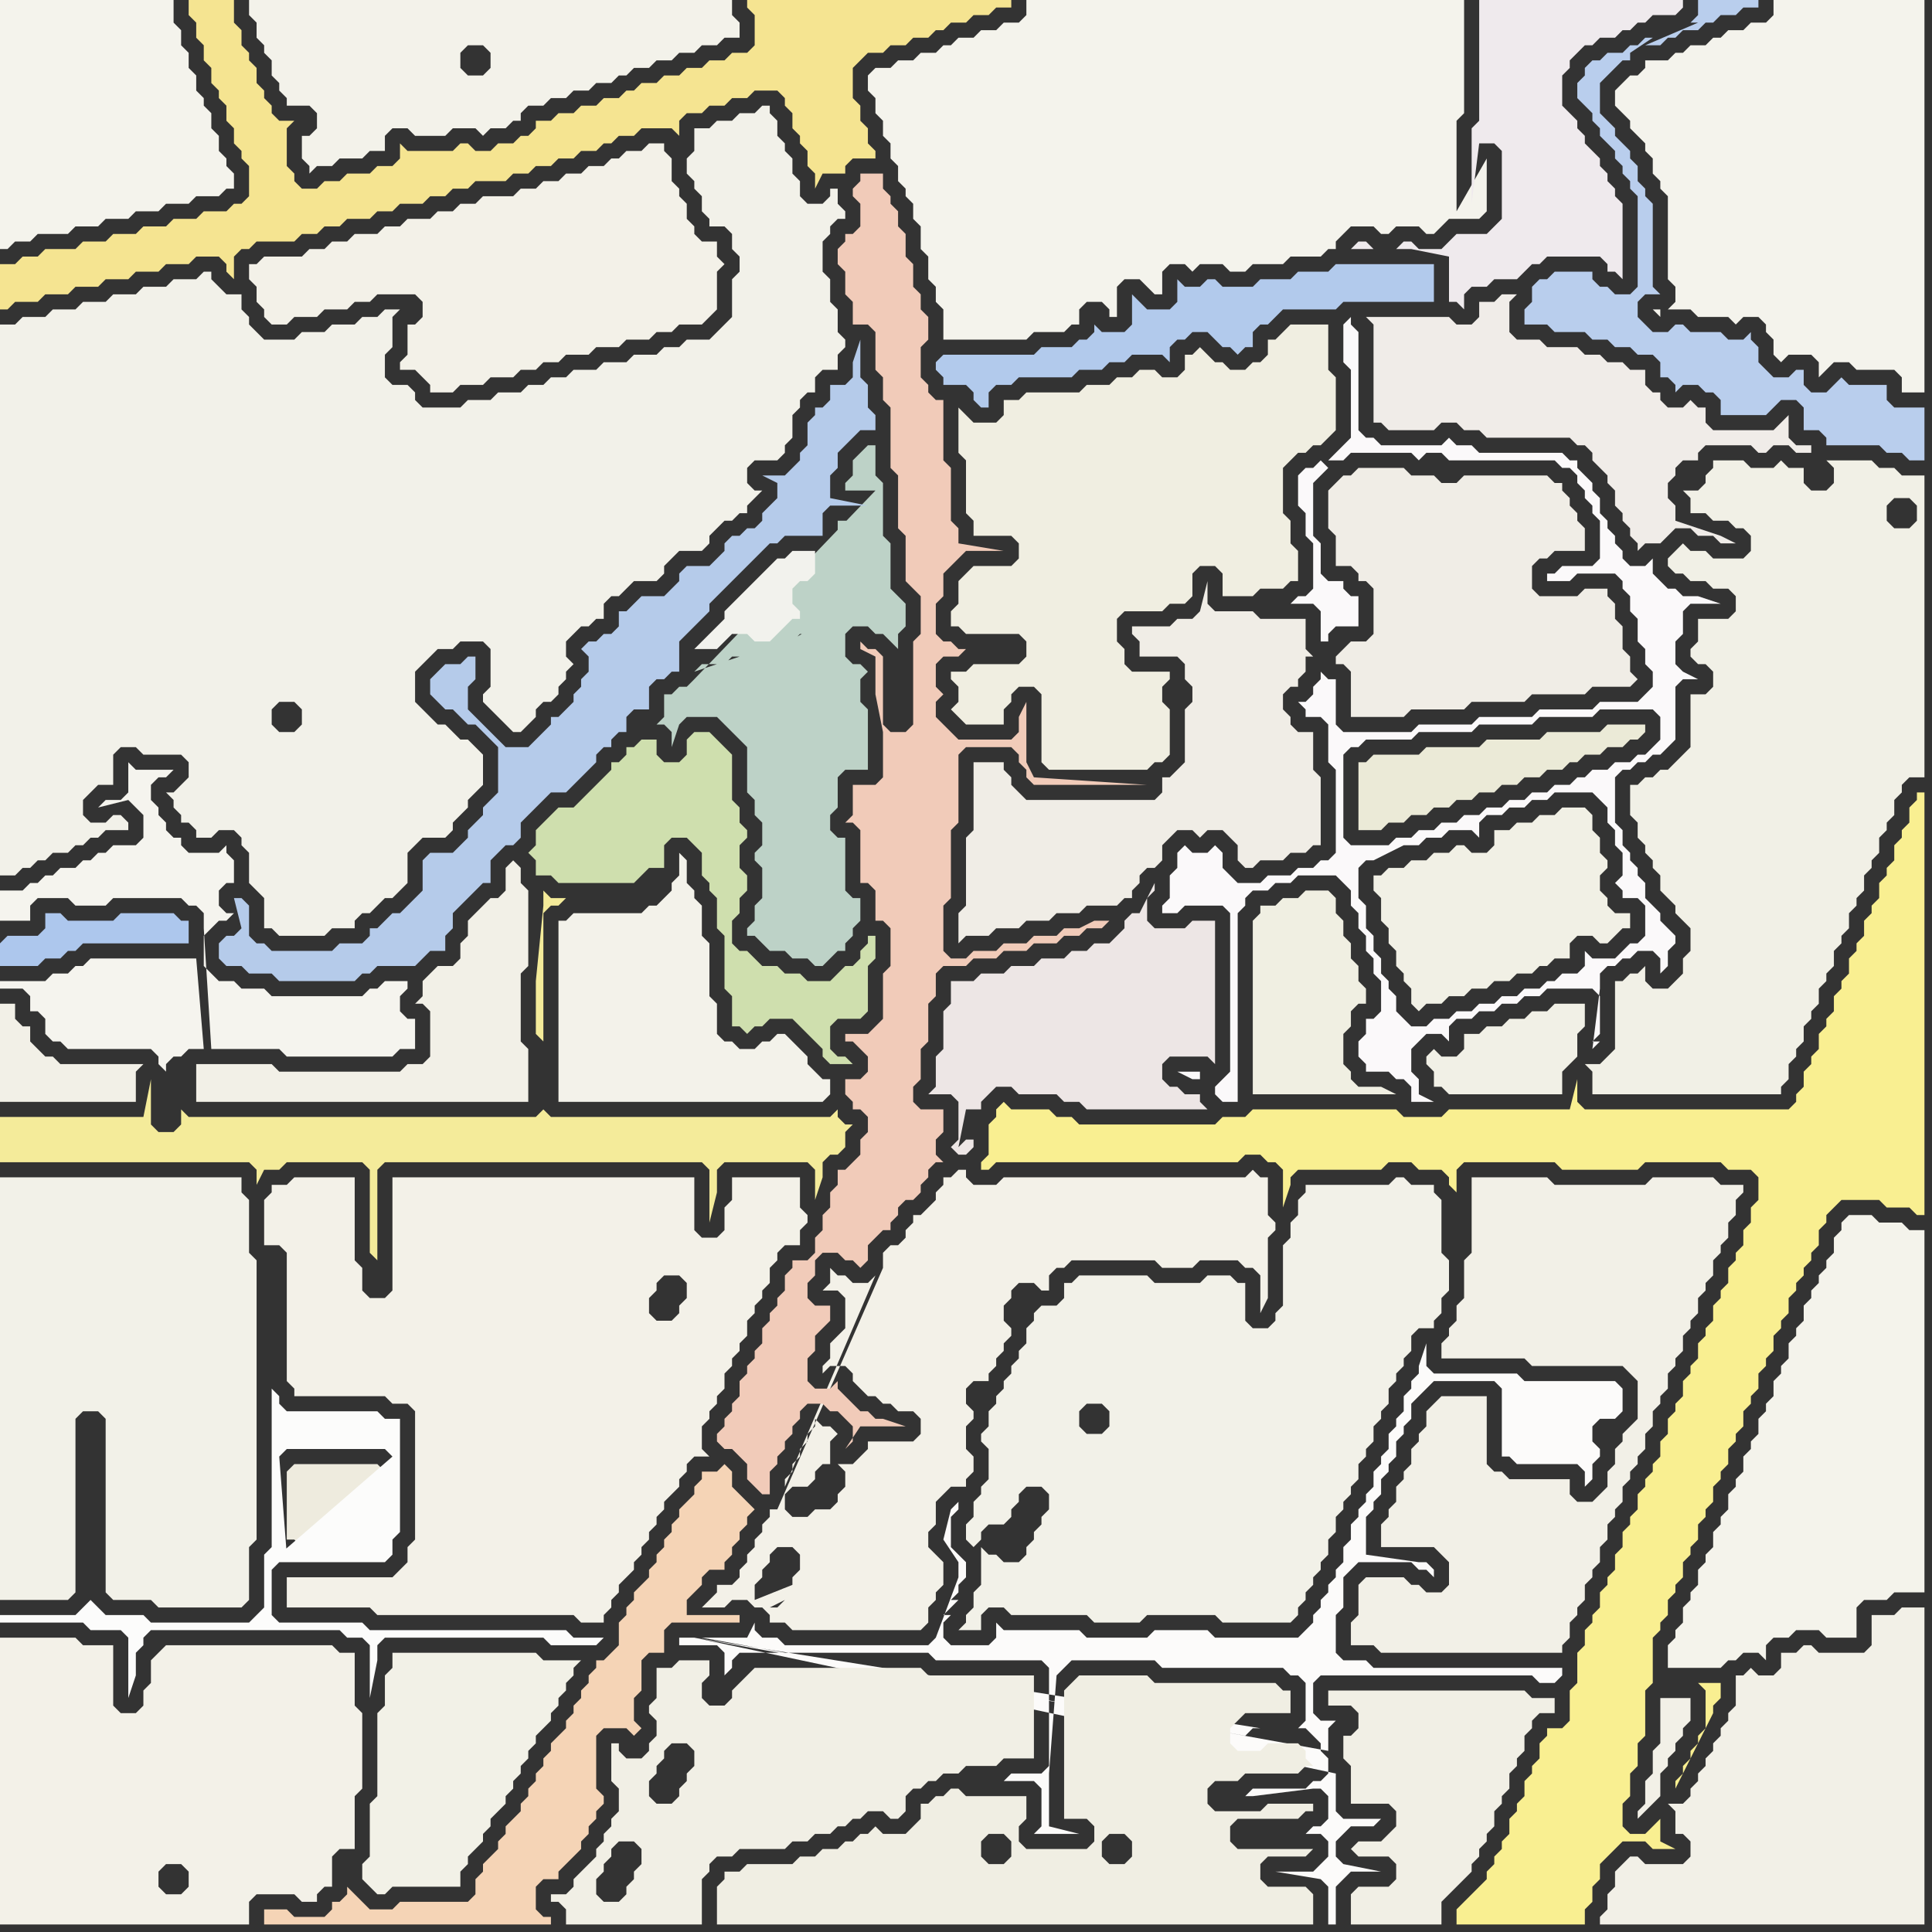 <svg width="256" height="256" xmlns="http://www.w3.org/2000/svg"><rect width="100%" height="100%" fill="#333333" stroke="none"/><script> 
var tempColor;
function hoverPath(evt){
obj = evt.target;
tempColor = obj.getAttribute("fill");
obj.setAttribute("fill","red");
//alert(tempColor);
//obj.setAttribute("stroke","red");}
function recoverPath(evt){
obj = evt.target;
obj.setAttribute("fill", tempColor);
//obj.setAttribute("stroke", tempColor);
}</script><path onmouseover="hoverPath(evt)" onmouseout="recoverPath(evt)" fill="rgb(178,202,236)" d="M  124,48l 0,1 1,1 0,1 3,0 1,1 0,1 1,1 1,0 0,-2 1,-1 2,0 1,-1 7,0 1,-1 3,0 1,-1 2,0 1,-1 4,0 1,1 0,-2 1,-1 1,0 1,-1 2,0 1,1 1,1 1,0 1,1 1,-1 1,0 0,-2 1,-1 1,0 1,-1 1,-1 7,0 1,-1 12,0 0,-5 -13,0 -1,1 -4,0 -1,1 -4,0 -1,1 -4,0 -1,-1 -1,0 -1,1 -2,0 -1,-1 0,3 -1,1 -3,0 -1,-1 -1,-1 0,4 -1,1 -3,0 -1,-1 0,1 -1,1 -1,0 -1,1 -4,0 -1,1 -12,0 -1,1Z"/>
<path onmouseover="hoverPath(evt)" onmouseout="recoverPath(evt)" fill="rgb(242,241,232)" d="M  144,190l 0,0 -1,-1 0,-2 1,-1 2,0 1,1 0,2 -1,1 -2,0 -5,8 0,2 -1,1 0,1 -1,1 0,1 -1,1 0,1 -1,1 -2,0 -1,-1 -1,0 -1,-1 0,5 -1,1 0,2 -1,1 0,1 -1,1 3,0 0,-2 1,-1 2,0 1,1 10,0 1,1 6,0 1,-1 9,0 1,1 9,0 1,-1 0,-1 1,-1 0,-1 1,-1 0,-1 1,-1 0,-1 1,-1 0,-2 1,-1 0,-2 1,-1 0,-1 1,-1 0,-1 1,-1 0,-2 1,-1 0,-1 1,-1 0,-2 1,-1 0,-1 1,-1 0,-2 1,-1 0,-1 1,-1 0,-1 1,-1 0,-2 1,-1 2,0 0,-1 1,-1 0,-2 1,-1 0,-4 -1,-1 0,-7 -1,-1 0,-1 -3,0 -1,-1 -1,0 -1,1 -11,0 0,1 -1,1 0,2 -1,1 0,2 -1,1 0,8 -1,1 0,1 -1,1 -2,0 -1,-1 0,-5 -1,0 -1,-1 -3,0 -1,1 -6,0 -1,-1 -9,0 -1,1 -1,0 0,2 -1,1 -2,0 -1,1 0,1 -1,1 0,2 -1,1 0,1 -1,1 0,1 -1,1 0,1 -1,1 0,1 -1,1 0,2 -1,1 0,1 1,1 0,4 -1,1 0,1 -1,1 0,2 -1,1 0,2 1,1 1,-1 0,-1 1,-1 2,0 1,-1 0,-1 1,-1 0,-1 1,-1 2,0 1,1 5,-8Z"/>
<path onmouseover="hoverPath(evt)" onmouseout="recoverPath(evt)" fill="rgb(251,249,250)" d="M  161,144l 0,1 1,1 2,0 0,-25 1,-1 0,-1 1,-1 2,0 1,-1 2,0 1,-1 5,0 1,1 1,1 0,2 1,1 0,2 1,1 0,2 1,1 0,2 1,1 0,4 -1,1 -1,0 0,2 -1,1 0,2 1,1 0,1 3,0 1,1 1,0 1,1 0,2 3,0 -2,-1 0,-2 -1,-1 0,-3 1,-1 1,-1 2,0 1,1 0,-2 1,-1 2,0 1,-1 2,0 1,-1 2,0 1,-1 2,0 1,-1 6,0 1,1 0,5 -1,1 1,0 -1,1 1,-8 0,-2 1,-1 1,0 1,-1 1,0 1,-1 2,0 1,1 0,2 1,-1 0,-2 1,-1 0,-1 -1,-1 -1,-1 0,-1 -1,-1 -1,-1 0,-2 -1,-1 0,-1 -1,-1 0,-1 -1,-1 0,-2 -1,-1 0,-6 1,-1 1,0 1,-1 1,0 1,-1 1,0 1,-1 1,-1 0,-7 1,-1 2,0 -2,-1 0,0 -1,-1 0,-3 1,-1 0,-3 1,-1 4,0 -3,-1 -2,0 -1,-1 -1,0 -1,-1 -1,-1 0,-2 -1,1 -2,0 -1,-1 0,-1 -1,-1 0,-1 -1,-1 0,-1 -1,-1 0,-2 -1,-1 0,-1 -1,-1 -1,-1 0,-1 -1,0 -1,-1 -11,0 -1,-1 -2,0 -1,-1 -1,1 -8,0 -1,-1 -1,0 -1,-1 0,-13 -1,-1 0,-1 -1,1 0,5 1,1 0,9 -2,2 -1,1 2,0 1,-1 8,0 1,1 1,-1 2,0 1,1 14,0 1,1 1,0 1,1 0,1 1,1 0,1 1,1 0,1 1,1 0,5 -1,1 -4,0 -1,1 -1,0 0,1 3,0 1,-1 5,0 1,1 0,1 1,1 0,2 1,1 0,3 1,1 0,2 1,1 0,2 -1,1 -1,1 -5,0 -1,1 -7,0 -1,1 -7,0 -1,1 -7,0 -1,1 -9,0 -1,-1 0,-6 -1,0 -1,-1 0,1 -1,1 0,1 -1,1 -1,0 1,1 0,1 2,0 1,1 0,5 1,1 0,11 -1,1 -1,0 -1,1 -2,0 -1,1 -3,0 -1,1 -3,0 -2,-2 0,-2 -1,-1 -1,1 -2,0 -1,-1 -1,1 0,2 -1,1 0,3 -1,1 0,1 2,0 1,-1 5,0 1,1 0,21 -2,2 17,-33 0,-11 1,-1 1,0 1,-1 6,0 1,-1 7,0 1,-1 7,0 1,-1 7,0 1,-1 7,0 1,1 0,3 -1,1 -1,1 -1,0 -1,1 -2,0 -1,1 -2,0 -1,1 -1,0 -1,1 -2,0 -1,1 -2,0 -1,1 -2,0 -1,1 -2,0 -1,1 -2,0 -1,1 -2,0 -1,1 -2,0 -1,1 -2,0 -1,1 -5,0 -1,-1 -17,33 25,-32 2,0 1,-1 2,0 1,-1 3,0 1,1 0,-2 1,-1 2,0 1,-1 2,0 1,-1 2,0 1,-1 5,0 2,2 0,2 1,1 0,2 1,1 0,3 -1,1 1,1 0,1 2,0 1,1 0,4 -1,1 -1,0 -1,1 -1,1 -3,0 -1,-1 0,2 -1,1 -2,0 -1,1 -1,0 -1,1 -2,0 -1,1 -2,0 -1,1 -2,0 -1,1 -2,0 -1,1 -2,0 -1,1 -2,0 -1,-1 -1,-1 0,-2 -1,-1 0,-1 -1,-1 0,-2 -1,-1 0,-2 -1,-1 0,-3 -1,-1 0,-4 1,-1 1,0 4,-2 -25,32 15,-82 -1,-1 -1,1 -1,0 -1,1 0,4 1,1 0,3 1,1 0,6 -1,1 -1,0 -1,1 3,0 1,1 0,4 1,0 0,-1 1,-1 3,0 0,-4 -1,0 -1,-1 0,-1 -2,0 -1,-1 0,-4 -1,-1 0,-7 2,-2 -15,82 -2,-1 0,-1 -3,0 2,1 1,0 2,1Z"/>
<path onmouseover="hoverPath(evt)" onmouseout="recoverPath(evt)" fill="rgb(242,241,232)" d="M  0,169l 0,43 9,0 1,-1 0,-23 1,-1 2,0 1,1 0,23 1,1 5,0 1,1 11,0 1,-1 0,-7 1,-1 0,-37 -1,-1 0,-7 -1,-1 0,-2 -32,0Z"/>
<path onmouseover="hoverPath(evt)" onmouseout="recoverPath(evt)" fill="rgb(252,251,250)" d="M  92,217l -2,0 0,1 5,0 1,1 0,3 1,-1 0,-1 1,-1 25,0 1,1 14,0 1,1 0,13 -1,1 -4,0 -1,1 4,0 1,1 0,5 -1,1 6,0 -4,-1 0,-7 1,-13 1,-1 1,-1 11,0 1,1 16,0 1,1 1,0 1,1 0,5 -1,1 1,0 1,1 1,1 0,1 1,1 0,2 -1,1 -1,0 -1,1 -7,0 -1,1 1,0 8,-1 1,0 1,1 0,3 -1,1 -1,0 -1,1 2,0 1,1 0,2 -1,1 -1,1 -5,0 6,1 0,0 1,1 0,5 1,0 0,-5 1,-1 1,-1 4,0 -5,-1 0,0 -1,-1 0,-2 1,-1 1,-1 3,0 1,-1 -5,0 -1,-1 0,-5 -85,-18 84,15 0,-3 1,-1 -2,0 -1,-1 0,-4 1,-1 28,0 1,1 2,0 1,-1 0,-1 -25,0 -1,-1 -3,0 -1,-1 0,-5 1,-1 0,-4 2,-2 7,0 1,1 1,0 1,1 0,-1 -1,-1 -1,0 -7,-1 0,-5 1,-1 0,-1 1,-1 0,-2 1,-1 0,-1 1,-1 0,-2 1,-1 0,-1 1,-1 0,-2 1,-1 1,-1 1,-1 8,0 1,1 0,9 1,0 1,1 8,0 1,1 0,2 1,-1 0,-2 1,-1 0,-1 -1,-1 0,-2 1,-1 2,0 1,-1 0,-3 -1,-1 -12,0 -1,-1 -11,0 -1,-1 0,-3 -1,3 0,1 -1,1 0,1 -1,1 0,2 -1,1 0,1 -1,1 0,2 -1,1 0,1 -1,1 0,2 -1,1 0,1 -1,1 0,1 -1,1 0,2 -1,1 0,2 -1,1 0,1 -1,1 0,1 -1,1 0,1 -1,1 0,1 -1,1 -1,1 -11,0 -1,-1 -7,0 -1,1 -8,0 -1,-1 -10,0 -1,-1 0,2 -1,1 -5,0 -1,-1 0,-2 1,-1 -1,0 1,-1 1,-1 -1,0 1,-1 0,-1 1,-1 0,-2 -1,-1 0,0 -1,-1 0,-4 1,-1 0,-1 -1,1 0,0 -1,4 2,3 0,2 -3,8 -1,1 -19,0 -1,-1 -2,0 -1,-1 0,-1 -1,2 -6,0 83,15 -84,-15 75,12 -1,0 -1,1Z"/>
<path onmouseover="hoverPath(evt)" onmouseout="recoverPath(evt)" fill="rgb(243,241,232)" d="M  116,169l -1,1 -2,0 -1,-1 -1,0 -1,-1 0,2 -1,1 2,0 1,1 0,4 -1,1 -1,1 0,2 -1,1 0,1 1,-1 2,0 1,1 0,1 1,1 1,1 1,0 1,1 1,0 1,1 2,0 1,1 0,2 -1,1 -6,0 0,1 -1,1 -1,1 -2,0 1,1 0,2 -1,1 0,1 -1,1 -2,0 -1,1 -2,0 -1,-1 0,-2 1,-1 2,0 1,-1 0,-1 1,-1 1,0 0,-3 1,-1 -1,-1 -1,0 -1,-1 0,1 -1,1 0,1 -1,1 0,1 -1,1 0,1 -1,1 0,1 12,-28 -13,31 -1,0 0,1 -1,1 0,1 -1,1 0,1 -1,1 0,1 -1,1 0,1 -1,1 -2,0 0,1 -2,2 3,0 1,-1 2,0 1,1 1,0 1,1 0,1 2,0 1,1 17,0 1,-1 0,-2 1,-1 0,-1 1,-1 0,-3 -1,-1 0,0 -1,-1 0,-2 1,-1 0,-3 1,-1 1,-1 2,0 0,-1 1,-1 0,-2 -1,-1 0,-3 1,-1 0,-1 -1,-1 0,-2 1,-1 2,0 0,-1 1,-1 0,-1 1,-1 0,-1 1,-1 0,-1 -1,-1 0,-2 1,-1 0,-1 1,-1 2,0 1,1 1,0 0,-2 1,-1 1,0 1,-1 11,0 1,1 4,0 1,-1 5,0 1,1 1,0 1,1 0,5 1,-2 0,-8 1,-1 0,-1 -1,-1 0,-5 -1,0 -1,-1 -1,1 -32,0 -1,1 -3,0 -1,-1 0,-1 -1,0 -1,1 -1,0 0,1 -1,1 0,1 -1,1 -1,1 -1,0 0,1 -1,1 0,1 -1,1 -1,0 -1,1 0,2 -14,32 13,-31 -13,44 -1,0 2,-1 -1,1 13,-44 -16,43 0,-2 1,-1 0,-1 1,-1 0,-1 1,-1 2,0 1,1 0,2 -1,1 0,1 -5,2 16,-43Z"/>
<path onmouseover="hoverPath(evt)" onmouseout="recoverPath(evt)" fill="rgb(240,238,227)" d="M  142,223l -1,1 0,17 3,0 1,1 0,2 -1,1 -8,0 -1,-1 0,-2 1,-1 0,-3 -8,0 -1,-1 -1,0 -1,1 -1,0 -1,1 -1,0 0,2 -1,1 -1,1 -3,0 -1,-1 -1,1 -1,0 -1,1 -1,0 -1,1 -2,0 -1,1 -2,0 -1,1 -6,0 -1,1 -2,0 0,1 -1,1 0,5 79,0 0,-4 -1,-1 -5,0 -1,-1 0,-2 1,-1 5,0 1,-1 -10,0 -1,-1 0,-2 1,-1 8,0 1,-1 1,0 0,-1 -6,0 -1,1 -6,0 -1,-1 0,-2 1,-1 3,0 1,-1 7,0 1,-1 1,0 -1,-1 0,-1 -1,-1 -4,0 -1,1 -3,0 -1,-1 0,-2 1,-1 1,-1 6,0 0,-3 -1,0 -1,-1 -16,0 -1,-1 -9,0 -1,1 -8,21 0,2 -1,1 -2,0 -1,-1 0,-2 1,-1 2,0 1,1 8,-21 4,22 0,-1 1,-1 2,0 1,1 0,2 -1,1 -2,0 -1,-1 0,-1 -4,-22Z"/>
<path onmouseover="hoverPath(evt)" onmouseout="recoverPath(evt)" fill="rgb(242,240,231)" d="M  204,219l 3,0 0,-1 1,-1 0,-2 1,-1 0,-1 1,-1 0,-2 1,-1 0,-1 1,-1 0,-2 1,-1 0,-2 1,-1 0,-1 1,-1 0,-2 1,-1 0,-1 1,-1 0,-1 1,-1 0,-2 1,-1 0,-2 1,-1 0,-1 1,-1 0,-2 1,-1 0,-1 1,-1 0,-2 1,-1 0,-1 1,-1 0,-2 1,-1 0,-1 1,-1 0,-2 1,-1 0,-1 1,-1 0,-2 1,-1 0,-2 1,-1 0,-1 -3,0 -1,-1 -8,0 -1,1 -12,0 -1,-1 -10,0 0,10 -1,1 0,5 -1,1 0,2 -1,1 0,1 -1,1 0,2 11,0 1,1 12,0 1,1 1,1 0,5 -1,1 -1,1 0,1 -1,1 0,2 -1,1 0,2 -1,1 -1,1 -2,0 -1,-1 0,-2 -8,0 -1,-1 -1,0 -1,-1 0,-9 -6,0 -1,1 0,0 -1,1 0,2 -1,1 0,1 -1,1 0,2 -1,1 0,1 -1,1 0,2 -1,1 0,1 -1,1 0,3 7,0 1,1 1,1 0,3 -1,1 -2,0 -1,-1 -1,0 -1,-1 -5,0 -1,1 0,4 -1,1 0,3 3,0 1,1Z"/>
<path onmouseover="hoverPath(evt)" onmouseout="recoverPath(evt)" fill="rgb(241,240,230)" d="M  217,104l -1,0 0,4 1,1 0,2 1,1 0,1 1,1 0,1 1,1 0,2 1,1 1,1 0,1 1,1 1,1 0,3 -1,1 0,2 -1,1 -1,1 -2,0 -1,-1 0,-2 -1,1 -1,0 -1,1 -1,0 0,9 -1,1 -1,1 -2,0 1,1 0,3 25,0 0,-1 1,-1 0,-2 1,-1 0,-1 1,-1 0,-2 1,-1 0,-1 1,-1 0,-2 1,-1 0,-1 1,-1 0,-2 1,-1 0,-1 1,-1 0,-2 1,-1 0,-1 1,-1 0,-2 1,-1 0,-1 1,-1 0,-2 1,-1 0,-1 1,-1 0,-2 1,-1 0,-1 1,-1 2,0 0,-40 -3,0 -1,-1 -2,0 -1,-1 -6,0 1,1 0,2 -1,1 -2,0 -1,-1 0,-2 -2,0 -1,-1 -1,1 -3,0 -1,-1 -4,0 0,1 -1,1 0,1 -1,1 -2,0 1,1 0,2 2,0 1,1 2,0 1,1 1,0 1,1 0,2 -1,1 -4,0 -1,-1 -2,0 -1,-1 -1,1 -1,1 0,1 1,1 1,0 1,1 2,0 1,1 2,0 1,1 0,2 -1,1 -4,0 0,3 -1,1 0,1 1,1 1,0 1,1 0,2 -1,1 -2,0 0,7 -1,1 -1,1 -1,1 -1,0 -1,1 -1,0 -1,1 37,-37 0,2 -1,1 -2,0 -1,-1 0,-2 1,-1 2,0 1,1 -37,37 -8,36 0,-3 1,-1 0,-3 -4,0 -1,1 -2,0 -1,1 -2,0 -1,1 -2,0 -1,1 -2,0 0,2 -1,1 -2,0 -1,-1 -1,1 0,1 1,1 0,2 1,0 1,1 15,0 0,-3 1,-1 1,-1 8,-36Z"/>
<path onmouseover="hoverPath(evt)" onmouseout="recoverPath(evt)" fill="rgb(244,243,235)" d="M  246,161l -1,0 -1,1 0,1 -1,1 0,2 -1,1 0,1 -1,1 0,1 -1,1 0,1 -1,1 0,2 -1,1 0,1 -1,1 0,2 -1,1 0,1 -1,1 0,2 -1,1 0,1 -1,1 0,2 -1,1 0,1 -1,1 0,2 -1,1 0,1 -1,1 0,2 -1,1 0,1 -1,1 0,2 -1,1 0,1 -1,1 0,2 -1,1 0,1 -1,1 0,2 -1,1 0,1 -1,1 0,3 7,0 1,-1 1,0 1,-1 2,0 1,1 0,-2 1,-1 2,0 1,-1 3,0 1,1 4,0 0,-4 1,-1 3,0 1,-1 4,0 0,-48 -2,0 -1,-1 -3,0 -1,-1Z"/>
<path onmouseover="hoverPath(evt)" onmouseout="recoverPath(evt)" fill="rgb(245,212,182)" d="M  86,209l -2,2 0,1 -1,1 0,1 -1,1 0,3 -1,1 -1,1 -1,0 0,1 -1,1 0,1 -1,1 0,1 -1,1 0,1 -1,1 0,1 -1,1 -1,1 0,1 -1,1 0,1 -1,1 0,1 -1,1 0,1 -1,1 0,1 -1,1 -1,1 0,1 -1,1 0,1 -1,1 -1,1 0,1 -1,1 0,2 -1,1 -9,0 -1,1 -3,0 -1,-1 -1,-1 -1,-1 0,1 -1,1 -1,0 0,1 -1,1 -4,0 -1,-1 -3,0 0,2 38,0 0,-1 -1,0 -1,-1 0,-3 1,-1 2,0 0,-1 1,-1 1,-1 1,-1 0,-1 1,-1 0,-1 1,-1 0,-1 1,-1 0,-1 -1,-1 0,-7 1,-1 3,0 1,1 0,0 1,-1 -1,-1 0,-3 1,-1 0,-4 1,-1 2,0 0,-3 1,-1 9,0 0,-1 -7,0 0,-2 1,-1 1,-1 0,-1 1,-1 2,0 0,-1 1,-1 0,-1 1,-1 0,-1 1,-1 0,-1 1,-1 -1,-1 0,0 -1,-1 -1,-1 0,-2 -1,-1 -1,1 -2,0 0,1 -1,1 0,1 -1,1 -1,1 0,1 -1,1 0,1 -1,1 0,1 -1,1 0,1 -1,1Z"/>
<path onmouseover="hoverPath(evt)" onmouseout="recoverPath(evt)" fill="rgb(244,243,236)" d="M  115,10l 0,2 1,1 0,2 1,1 0,2 1,1 0,2 1,1 0,2 1,1 0,1 1,1 0,2 1,1 0,3 1,1 0,3 1,1 0,2 1,1 0,4 11,0 1,-1 4,0 1,-1 1,0 0,-2 1,-1 2,0 1,1 0,1 1,0 0,-4 1,-1 2,0 2,2 1,0 0,-3 1,-1 2,0 1,1 1,-1 3,0 1,1 2,0 1,-1 4,0 1,-1 4,0 1,-1 1,0 0,-1 1,-1 1,-1 3,0 1,1 1,0 1,-1 3,0 1,1 1,0 1,-1 1,-1 4,0 1,-1 0,-7 -4,7 0,-12 1,-1 0,-15 -58,0 0,2 -1,1 -2,0 -1,1 -2,0 -1,1 -2,0 -1,1 -1,0 -1,1 -2,0 -1,1 -2,0 -1,1 -2,0 -1,1Z"/>
<path onmouseover="hoverPath(evt)" onmouseout="recoverPath(evt)" fill="rgb(241,203,185)" d="M  126,112l 0,-2 1,-1 0,-9 1,-1 6,0 1,1 0,1 1,1 0,1 1,1 15,0 -15,-1 -1,-2 0,-8 -1,2 0,2 -1,1 -7,0 -1,-1 -1,-1 -1,-1 0,-2 1,-1 -1,-1 0,-3 1,-1 2,0 1,-1 -1,0 -1,-1 -1,0 -1,-1 0,-4 1,-1 0,-3 3,-3 5,0 -6,-1 0,-2 -1,-1 0,-7 -1,-1 0,-8 -1,0 -1,-1 0,-1 -1,-1 0,-4 1,-1 0,-3 -1,-1 0,-2 -1,-1 0,-3 -1,-1 0,-3 -1,-1 0,-2 -1,-1 0,-1 -1,-1 0,-2 -3,0 0,1 -1,1 0,1 1,1 0,3 -1,1 -1,0 0,1 -1,1 0,2 1,1 0,3 1,1 0,3 2,0 1,1 0,5 1,1 0,3 1,1 0,8 1,1 0,7 1,1 0,6 1,1 1,1 0,5 -1,1 0,11 -1,1 -2,0 -1,-1 0,-9 -1,-1 -1,0 -1,-1 0,1 2,1 0,5 1,5 0,6 -1,1 -3,0 0,4 -1,1 1,0 1,1 0,7 1,0 1,1 0,4 1,0 1,1 0,5 -1,1 0,6 -1,1 -1,1 -3,0 0,1 1,0 1,1 1,1 0,2 -1,1 -2,0 0,2 1,1 0,1 1,0 1,1 0,2 -1,1 0,2 -1,1 -1,1 -1,0 0,2 -1,1 0,2 -1,1 0,2 -1,1 0,2 -1,1 -2,0 0,1 -1,1 0,2 -1,1 0,1 -1,1 0,1 -1,1 0,2 -1,1 0,1 -1,1 0,1 -1,1 0,2 -1,1 0,1 -1,1 0,1 -1,1 0,1 1,1 1,0 1,1 1,1 0,2 1,1 1,1 1,0 0,-3 1,-1 0,-1 1,-1 0,-1 1,-1 0,-1 1,-1 0,-1 1,-1 2,0 1,1 1,0 1,1 1,1 0,2 -1,1 2,-3 6,0 -3,-1 -1,0 -1,-1 -1,0 -1,-1 -1,-1 -1,-1 0,-1 -1,1 -2,0 -1,-1 0,-3 1,-1 0,-2 1,-1 1,-1 0,-2 -2,0 -1,-1 0,-2 1,-1 0,-2 1,-1 2,0 1,1 1,0 1,1 1,-1 0,-2 1,-1 1,-1 1,0 0,-1 1,-1 0,-1 1,-1 1,0 1,-1 0,-1 1,-1 0,-1 1,-1 1,0 -1,-1 0,-2 1,-1 0,-3 -3,0 -1,-1 0,-2 1,-1 0,-4 1,-1 0,-5 1,-1 0,-3 1,-1 3,0 1,-1 3,0 1,-1 3,0 1,-1 3,0 1,-1 2,0 1,-1 2,0 1,-1 -2,0 -2,1 -2,0 -1,1 -3,0 -1,1 -3,0 -1,1 -3,0 -1,1 -2,0 -1,-1 0,-6 1,-1Z"/>
<path onmouseover="hoverPath(evt)" onmouseout="recoverPath(evt)" fill="rgb(243,241,232)" d="M  48,209l -10,0 0,4 11,0 1,1 26,0 1,1 3,0 0,-1 1,-1 0,-1 1,-1 0,-1 1,-1 1,-1 0,-1 1,-1 0,-1 1,-1 0,-1 1,-1 0,-1 1,-1 0,-1 1,-1 1,-1 0,-1 1,-1 0,-1 1,-1 2,0 -1,-1 0,-3 1,-1 0,-1 1,-1 0,-1 1,-1 0,-2 1,-1 0,-1 1,-1 0,-1 1,-1 0,-2 1,-1 0,-1 1,-1 0,-1 1,-1 0,-2 1,-1 0,-1 1,-1 2,0 0,-2 1,-1 0,-1 -1,-1 0,-4 -9,0 0,3 -1,1 0,3 -1,1 -2,0 -1,-1 0,-7 -40,0 0,15 -1,1 -2,0 -1,-1 0,-3 -1,-1 0,-11 -8,0 -1,1 -2,0 0,1 -1,1 0,6 2,0 1,1 0,17 1,1 0,1 12,0 1,1 2,0 1,1 0,17 -1,1 0,2 -1,1 -1,1 -4,0 42,-40 1,1 0,2 -1,1 0,1 -1,1 -2,0 -1,-1 0,-2 1,-1 0,-1 1,-1 2,0 -42,40Z"/>
<path onmouseover="hoverPath(evt)" onmouseout="recoverPath(evt)" fill="rgb(189,210,199)" d="M  92,90l -1,1 -1,0 -1,1 -1,0 0,3 -1,1 1,0 1,1 0,2 1,-3 0,0 1,-1 4,0 1,1 3,3 0,6 1,1 0,2 1,1 0,3 -1,1 0,1 1,1 0,4 -1,1 0,2 -1,1 0,1 1,0 1,1 1,1 2,0 1,1 2,0 1,1 1,0 1,-1 0,0 1,-1 1,0 0,-1 1,-1 0,-1 1,-1 0,-3 -1,0 -1,-1 0,-7 -1,0 -1,-1 0,-2 1,-1 0,-4 1,-1 3,0 0,-8 -1,-1 0,-3 1,-1 -1,-1 -1,0 -1,-1 0,-3 1,-1 2,0 1,1 1,0 1,1 1,1 0,-2 1,-1 0,-3 -1,-1 0,0 -1,-1 0,-6 -1,-1 0,-7 -1,-1 0,-4 -1,0 -1,1 0,0 -1,1 0,2 -1,1 0,1 4,0 -24,25 0,-1 1,-1 3,0 1,-1 1,0 -6,2 0,1 6,-4 0,0 -6,4 9,-3 2,0 1,-1 1,-1 1,-1 1,0 1,-1 0,0 -7,4 -9,3 22,-21 -3,0 0,3 -1,1 0,4 -1,1 -1,1 -1,0 1,1 0,1 6,-12 -22,21Z"/>
<path onmouseover="hoverPath(evt)" onmouseout="recoverPath(evt)" fill="rgb(242,242,237)" d="M  102,75l -2,2 -1,1 -1,1 -1,1 -1,1 0,1 -1,1 -1,1 -1,1 -1,1 3,0 1,-1 0,0 1,-1 2,0 1,1 2,0 1,-1 1,-1 1,-1 1,0 0,-1 -1,-1 0,-2 1,-1 1,0 1,-1 0,-3 -3,0 -1,1 -1,0 -1,1Z"/>
<path onmouseover="hoverPath(evt)" onmouseout="recoverPath(evt)" fill="rgb(244,243,236)" d="M  215,11l 0,0 -1,1 0,2 1,1 1,1 0,1 1,1 1,1 0,1 1,1 0,2 1,1 0,1 1,1 0,11 1,1 0,2 -1,1 3,0 1,1 4,0 1,1 1,-1 2,0 1,1 0,1 1,1 0,2 1,1 1,-1 3,0 1,1 0,2 2,-2 2,0 1,1 5,0 1,1 0,2 3,0 0,-52 -20,0 0,2 -1,1 -2,0 -1,1 -2,0 -1,1 -1,0 -1,1 -2,0 -1,1 -1,0 -1,1 -3,0 0,1 -1,1 -1,0 -1,1 5,30 -1,0 1,1 0,-1 -5,-30Z"/>
<path onmouseover="hoverPath(evt)" onmouseout="recoverPath(evt)" fill="rgb(242,240,231)" d="M  255,221l 0,-8 -3,0 -1,1 -3,0 0,4 -1,1 -6,0 -1,-1 -1,0 -1,1 -2,0 0,2 -1,1 -2,0 -1,-1 -1,1 -1,0 0,4 -1,1 0,1 -1,1 0,1 -1,1 0,1 -1,1 0,1 -1,1 0,1 -1,1 0,1 -1,1 -2,0 1,1 0,3 1,0 1,1 0,2 -1,1 -5,0 -1,-1 -1,0 -1,1 0,0 -1,1 0,2 -1,1 0,2 -1,1 0,1 43,0 0,-34 -35,17 0,-3 1,-1 0,-1 1,-1 0,-1 1,-1 0,-1 1,-1 0,-3 -4,0 0,6 -1,1 0,3 -1,1 0,3 -1,1 0,1 1,-1 1,-1 1,-1 35,-17Z"/>
<path onmouseover="hoverPath(evt)" onmouseout="recoverPath(evt)" fill="rgb(244,243,236)" d="M  0,4l 0,29 1,0 1,-1 2,0 1,-1 4,0 1,-1 3,0 1,-1 3,0 1,-1 3,0 1,-1 3,0 1,-1 3,0 1,-1 1,0 0,-2 -1,-1 0,-1 -1,-1 0,-2 -1,-1 0,-2 -1,-1 0,-1 -1,-1 0,-2 -1,-1 0,-2 -1,-1 0,-2 -1,-1 0,-3 -23,0Z"/>
<path onmouseover="hoverPath(evt)" onmouseout="recoverPath(evt)" fill="rgb(243,241,232)" d="M  21,219l 0,0 -1,1 0,3 -1,1 0,2 -1,1 -2,0 -1,-1 0,-8 -4,0 -1,-1 -10,0 0,38 33,0 0,-3 1,-1 5,0 1,1 2,0 0,-1 1,-1 1,0 0,-4 1,-1 2,0 0,-7 1,-1 0,-10 -1,-1 0,-7 -2,0 -1,-1 -22,0 -1,1 3,32 -2,0 -1,-1 0,-2 1,-1 2,0 1,1 0,2 -1,1 -3,-32Z"/>
<path onmouseover="hoverPath(evt)" onmouseout="recoverPath(evt)" fill="rgb(181,203,234)" d="M  30,124l 0,0 -1,1 0,2 1,1 2,0 1,1 3,0 1,1 10,0 1,-1 1,0 1,-1 5,0 1,-1 1,-1 2,0 0,-2 1,-1 0,-2 1,-1 1,-1 1,-1 1,-1 1,0 0,-3 1,-1 1,-1 1,0 1,-1 0,-2 1,-1 2,-2 1,-1 2,0 1,-1 1,-1 1,-1 1,-1 0,-1 1,-1 1,0 0,-1 1,-1 1,0 0,-2 1,-1 2,0 0,-3 1,-1 1,0 1,-1 1,0 0,-4 1,-1 1,-1 1,-1 1,-1 0,-1 1,-1 1,-1 1,-1 1,-1 1,-1 1,-1 1,-1 1,-1 1,0 1,-1 5,0 0,-3 1,-1 5,0 -5,-1 0,-3 1,-1 0,-2 1,-1 1,-1 1,-1 2,0 0,-2 -1,-1 0,-3 -1,-1 0,-5 -1,3 0,2 -1,1 -2,0 0,2 -1,1 -1,0 0,1 -1,1 0,3 -1,1 0,1 -1,1 -1,1 -3,0 2,1 0,2 -1,1 -1,1 0,1 -1,1 -1,0 -1,1 -1,0 -1,1 0,1 -1,1 -1,1 -3,0 -1,1 0,1 -1,1 -1,1 -3,0 -1,1 -1,1 -1,0 0,2 -1,1 -1,0 -1,1 -1,0 -1,1 1,1 0,2 -1,1 0,1 -1,1 0,1 -1,1 -1,1 -1,0 0,1 -1,1 -1,1 -1,1 -3,0 -1,-1 -1,-1 -1,-1 -1,-1 -1,-1 0,-3 1,-1 0,-3 -1,0 -1,1 -2,0 -1,1 -1,1 0,2 1,1 0,0 1,1 1,0 1,1 1,1 1,0 1,1 1,1 1,1 0,6 -1,1 -1,1 0,1 -1,1 -1,1 0,1 -1,1 -1,1 -3,0 -1,1 0,4 -1,1 -1,1 -1,1 -1,0 -1,1 -1,1 -1,0 0,1 -1,1 -3,0 -1,1 -8,0 -1,-1 -1,0 -1,-1 0,-4 -1,-1 -1,0 1,4 0,0 -1,1Z"/>
<path onmouseover="hoverPath(evt)" onmouseout="recoverPath(evt)" fill="rgb(243,242,234)" d="M  40,20l 0,1 1,1 0,1 1,-1 2,0 1,-1 3,0 1,-1 2,0 0,-2 1,-1 2,0 1,1 4,0 1,-1 3,0 1,1 1,-1 2,0 1,-1 1,0 0,-1 1,-1 2,0 1,-1 2,0 1,-1 2,0 1,-1 2,0 1,-1 1,0 1,-1 2,0 1,-1 2,0 1,-1 2,0 1,-1 2,0 1,-1 2,0 0,-2 -1,-1 0,-2 -64,0 0,2 1,1 0,2 1,1 0,1 1,1 0,2 1,1 0,1 1,1 0,1 3,0 1,1 0,2 -1,1 -1,0 0,2 25,-11 -1,1 -2,0 -1,-1 0,-2 1,-1 2,0 1,1 0,2 -25,11Z"/>
<path onmouseover="hoverPath(evt)" onmouseout="recoverPath(evt)" fill="rgb(243,241,232)" d="M  56,42l -1,1 -1,0 0,4 -1,1 0,1 2,0 1,1 1,1 0,1 3,0 1,-1 3,0 1,-1 3,0 1,-1 2,0 1,-1 2,0 1,-1 3,0 1,-1 3,0 1,-1 3,0 1,-1 2,0 1,-1 3,0 1,-1 1,-1 0,-5 1,-1 -1,-1 0,-2 -2,0 -1,-1 0,-1 -1,-1 0,-2 -1,-1 0,-1 -1,-1 0,-3 -1,-1 0,-1 -2,0 -1,1 -2,0 -1,1 -1,0 -1,1 -2,0 -1,1 -2,0 -1,1 -2,0 -1,1 -2,0 -1,1 -4,0 -1,1 -2,0 -1,1 -2,0 -1,1 -3,0 -1,1 -2,0 -1,1 -3,0 -1,1 -2,0 -1,1 -2,0 -1,1 -5,0 -1,1 -1,0 0,2 1,1 0,2 1,1 0,1 1,1 2,0 1,-1 3,0 1,-1 3,0 1,-1 2,0 1,-1 5,0 1,1Z"/>
<path onmouseover="hoverPath(evt)" onmouseout="recoverPath(evt)" fill="rgb(243,242,234)" d="M  74,124l 0,22 35,0 1,-1 0,-2 -1,0 -1,-1 -1,-1 0,-1 -1,-1 -1,-1 -1,-1 -1,0 -1,1 -1,0 -1,1 -2,0 -1,-1 -1,0 -1,-1 0,-4 -1,-1 0,-7 -1,-1 0,-4 -1,-1 0,-1 -1,-1 0,-3 -1,-1 0,3 -1,1 0,1 -2,2 -1,0 -1,1 -9,0 -1,1 -1,0Z"/>
<path onmouseover="hoverPath(evt)" onmouseout="recoverPath(evt)" fill="rgb(237,230,229)" d="M  126,132l 0,1 -1,1 0,5 -1,1 0,4 -1,1 3,0 1,1 0,5 -1,1 0,0 1,1 1,0 1,-1 0,-1 -1,0 -1,1 0,0 1,-5 2,0 0,-1 1,-1 1,-1 2,0 1,1 5,0 1,1 2,0 1,1 16,0 -1,-1 0,-1 -2,0 -1,-1 -1,0 -1,-1 0,-2 1,-1 5,0 1,1 0,-19 -3,0 -1,1 -4,0 -1,-1 0,-3 1,-1 0,-1 -2,4 -1,0 -1,1 0,1 -1,1 -1,1 -2,0 -1,1 -2,0 -1,1 -3,0 -1,1 -3,0 -1,1 -3,0 -1,1 -3,0Z"/>
<path onmouseover="hoverPath(evt)" onmouseout="recoverPath(evt)" fill="rgb(241,239,229)" d="M  181,244l -1,0 -1,1 1,1 4,0 1,1 0,2 -1,1 -4,0 -1,1 0,4 12,0 0,-3 1,-1 2,-2 1,-1 0,-1 1,-1 0,-1 1,-1 0,-1 1,-1 0,-2 1,-1 0,-1 1,-1 0,-2 1,-1 0,-1 1,-1 0,-2 1,-1 0,-1 1,-1 2,0 0,-2 -3,0 -1,-1 -26,0 0,2 3,0 1,1 0,2 -1,1 -1,0 0,3 1,1 0,5 5,0 1,1 0,2 -1,1 -1,1Z"/>
<path onmouseover="hoverPath(evt)" onmouseout="recoverPath(evt)" fill="rgb(245,228,145)" d="M  0,37l 0,4 1,0 1,-1 3,0 1,-1 3,0 1,-1 3,0 1,-1 3,0 1,-1 3,0 1,-1 3,0 1,-1 3,0 1,1 0,1 1,1 0,-3 1,-1 1,0 1,-1 5,0 1,-1 2,0 1,-1 2,0 1,-1 3,0 1,-1 2,0 1,-1 3,0 1,-1 2,0 1,-1 2,0 1,-1 4,0 1,-1 2,0 1,-1 2,0 1,-1 2,0 1,-1 2,0 1,-1 1,0 1,-1 2,0 1,-1 4,0 1,1 0,-2 1,-1 2,0 1,-1 2,0 1,-1 2,0 1,-1 3,0 1,1 0,1 1,1 0,2 1,1 0,1 1,1 0,2 1,1 0,2 1,-2 3,0 0,-1 1,-1 3,0 0,-1 -1,-1 0,-2 -1,-1 0,-2 -1,-1 0,-4 1,-1 1,-1 2,0 1,-1 2,0 1,-1 2,0 1,-1 1,0 1,-1 2,0 1,-1 2,0 1,-1 2,0 0,-1 -35,0 0,1 1,1 0,4 -1,1 -2,0 -1,1 -2,0 -1,1 -2,0 -1,1 -2,0 -1,1 -2,0 -1,1 -1,0 -1,1 -2,0 -1,1 -2,0 -1,1 -2,0 -1,1 -2,0 0,1 -1,1 -1,0 -1,1 -2,0 -1,1 -2,0 -1,-1 -1,0 -1,1 -6,0 -1,-1 0,2 -1,1 -2,0 -1,1 -3,0 -1,1 -2,0 -1,1 -2,0 -1,-1 0,-1 -1,-1 0,-5 1,-1 -2,0 -1,-1 0,-1 -1,-1 0,-1 -1,-1 0,-2 -1,-1 0,-1 -1,-1 0,-2 -1,-1 0,-3 -6,0 0,2 1,1 0,2 1,1 0,2 1,1 0,2 1,1 0,1 1,1 0,2 1,1 0,2 1,1 0,1 1,1 0,4 -1,1 -1,0 -1,1 -3,0 -1,1 -3,0 -1,1 -3,0 -1,1 -3,0 -1,1 -3,0 -1,1 -4,0 -1,1 -2,0 -1,1 -2,0Z"/>
<path onmouseover="hoverPath(evt)" onmouseout="recoverPath(evt)" fill="rgb(173,199,237)" d="M  0,125l 0,3 5,0 1,-1 2,0 1,-1 1,0 1,-1 14,0 0,-3 -1,0 -1,-1 -7,0 -1,1 -6,0 -1,-1 -2,0 0,2 -1,1 -4,0 -1,1Z"/>
<path onmouseover="hoverPath(evt)" onmouseout="recoverPath(evt)" fill="rgb(242,240,231)" d="M  11,141l -3,0 -1,-1 -1,0 -1,-1 -1,-1 0,-2 -1,0 -1,-1 0,-2 -2,0 0,13 18,0 0,-4 1,-1Z"/>
<path onmouseover="hoverPath(evt)" onmouseout="recoverPath(evt)" fill="rgb(238,235,222)" d="M  48,205l 1,0 1,-1 0,-1 1,-1 0,-7 -1,-1 -11,0 -1,1 0,9 1,0 1,1Z"/>
<path onmouseover="hoverPath(evt)" onmouseout="recoverPath(evt)" fill="rgb(242,241,231)" d="M  52,221l 0,0 -1,1 0,4 -1,1 0,11 -1,1 0,7 -1,1 0,2 1,1 1,1 1,0 1,-1 9,0 0,-2 1,-1 0,-1 1,-1 1,-1 0,-1 1,-1 0,-1 1,-1 1,-1 0,-1 1,-1 0,-1 1,-1 0,-1 1,-1 0,-1 1,-1 0,-1 1,-1 1,-1 0,-1 1,-1 0,-1 1,-1 0,-1 1,-1 0,-1 1,-1 -5,0 -1,-1 -19,0Z"/>
<path onmouseover="hoverPath(evt)" onmouseout="recoverPath(evt)" fill="rgb(249,239,145)" d="M  132,148l 0,0 -1,1 0,4 -1,1 0,1 1,0 1,-1 32,0 1,-1 2,0 1,1 1,0 1,1 0,5 1,-3 0,-1 1,-1 11,0 1,-1 3,0 1,1 3,0 1,1 0,1 1,1 0,-3 1,-1 12,0 1,1 10,0 1,-1 10,0 1,1 3,0 1,1 0,3 -1,1 0,2 -1,1 0,2 -1,1 0,1 -1,1 0,2 -1,1 0,1 -1,1 0,2 -1,1 0,1 -1,1 0,2 -1,1 0,1 -1,1 0,2 -1,1 0,1 -1,1 0,2 -1,1 0,2 -1,1 0,1 -1,1 0,1 -1,1 0,2 -1,1 0,1 -1,1 0,2 -1,1 0,2 -1,1 0,1 -1,1 0,2 -1,1 0,1 -1,1 0,2 -1,1 0,4 -1,1 0,4 -1,1 -2,0 0,1 -1,1 0,2 -1,1 0,1 -1,1 0,2 -1,1 0,1 -1,1 0,2 -1,1 0,1 -1,1 0,1 -1,1 0,1 -1,1 -1,1 -1,1 -1,1 0,2 17,0 0,-2 1,-1 0,-2 1,-1 0,-2 1,-1 1,-1 1,-1 3,0 1,1 3,0 -2,-1 0,-3 -1,1 0,0 -1,1 -2,0 -1,-1 0,-3 1,-1 0,-3 1,-1 0,-3 1,-1 0,-6 1,-1 0,-6 1,-1 0,-1 1,-1 0,-2 1,-1 0,-1 1,-1 0,-2 1,-1 0,-1 1,-1 0,-2 1,-1 0,-1 1,-1 0,-2 1,-1 0,-1 1,-1 0,-2 1,-1 0,-1 1,-1 0,-2 1,-1 0,-1 1,-1 0,-2 1,-1 0,-1 1,-1 0,-2 1,-1 0,-1 1,-1 0,-2 1,-1 0,-1 1,-1 0,-1 1,-1 0,-1 1,-1 0,-2 1,-1 0,-1 1,-1 1,-1 5,0 1,1 3,0 1,1 1,0 0,-56 -1,0 0,1 -1,1 0,2 -1,1 0,1 -1,1 0,2 -1,1 0,1 -1,1 0,2 -1,1 0,1 -1,1 0,2 -1,1 0,1 -1,1 0,2 -1,1 0,1 -1,1 0,2 -1,1 0,1 -1,1 0,2 -1,1 0,1 -1,1 0,2 -1,1 0,1 -1,1 -27,0 -1,-1 0,-3 -1,4 -16,0 -1,1 -5,0 -1,-1 -19,0 -1,1 -3,0 -1,1 -18,0 -1,-1 -2,0 -1,-1 -5,0 -1,-1 -1,1 0,1 88,75 5,0 1,1 0,5 -1,1 0,1 -1,1 0,1 -1,1 0,1 -1,1 0,1 5,-10 0,-1 1,-1 0,-2 -8,0 -88,-75 -2,1 2,-1Z"/>
<path onmouseover="hoverPath(evt)" onmouseout="recoverPath(evt)" fill="rgb(241,240,229)" d="M  183,116l -1,0 0,2 1,1 0,3 1,1 0,2 1,1 0,2 1,1 0,1 1,1 0,2 1,1 1,-1 2,0 1,-1 2,0 1,-1 2,0 1,-1 2,0 1,-1 2,0 1,-1 1,0 1,-1 2,0 0,-2 1,-1 2,0 1,1 1,0 1,-1 0,0 1,-1 1,0 0,-2 -2,0 -1,-1 0,-1 -1,-1 0,-2 1,-1 0,-1 -1,-1 0,-2 -1,-1 0,-2 -1,-1 -3,0 -1,1 -2,0 -1,1 -2,0 -1,1 -2,0 0,2 -1,1 -2,0 -1,-1 -1,0 -1,1 -2,0 -1,1 -2,0 -1,1 -2,0 -1,1Z"/>
<path onmouseover="hoverPath(evt)" onmouseout="recoverPath(evt)" fill="rgb(185,206,237)" d="M  219,5l -1,0 -1,1 -1,0 -1,1 -2,0 -1,1 -1,0 -1,1 0,1 -1,1 0,2 1,1 0,0 1,1 0,1 1,1 0,1 1,1 1,1 0,1 1,1 0,1 1,1 0,1 1,1 0,12 -1,1 -2,0 -1,-1 -1,0 -1,-1 0,-1 -5,0 -1,1 -1,0 -1,1 0,2 -1,1 0,2 3,0 1,1 4,0 1,1 2,0 1,1 2,0 1,1 2,0 1,1 0,2 1,0 1,1 0,1 1,-1 2,0 1,1 1,0 1,1 0,2 6,0 1,-1 1,-1 2,0 1,1 0,3 2,0 1,1 0,1 7,0 1,1 2,0 1,1 2,0 0,-7 -4,0 -1,-1 0,-2 -5,0 -1,-1 -1,1 0,0 -1,1 -2,0 -1,-1 0,-2 -1,0 -1,1 -2,0 -1,-1 -1,-1 0,-2 -1,-1 0,-1 -1,1 -2,0 -1,-1 -4,0 -1,-1 -1,0 -1,1 -2,0 -1,-1 -1,-1 0,-2 1,-1 2,0 -1,-1 0,-11 -1,-1 0,-1 -1,-1 0,-2 -1,-1 0,-1 -1,-1 -1,-1 0,-1 -1,-1 -1,-1 0,-4 1,-1 1,-1 1,-1 1,0 0,-1 3,-2 -1,1 2,0 1,-1 1,0 1,-1 2,0 1,-1 1,0 1,-1 2,0 1,-1 2,0 0,-1 -8,0 0,2 -1,1 1,0 -7,3 1,-1Z"/>
<path onmouseover="hoverPath(evt)" onmouseout="recoverPath(evt)" fill="rgb(252,252,251)" d="M  12,212l -2,2 -10,0 0,1 11,0 1,1 4,0 1,1 0,8 1,-3 0,-3 1,-1 0,-1 1,-1 25,0 1,1 2,0 1,1 0,7 1,-5 0,-2 1,-1 21,0 1,1 6,0 1,-1 -4,0 -1,-1 -26,0 -1,-1 -11,0 -1,-1 0,-6 1,-1 14,0 1,-1 0,-2 1,-1 0,-15 -2,0 -1,-1 -12,0 -1,-1 0,-1 -1,-1 0,21 -1,1 0,7 -1,1 -1,1 -13,0 -1,-1 -5,0 -1,-1 -1,-1 25,-6 1,0 -1,-13 0,0 1,-1 13,0 1,1 -15,13 -25,6 39,-6 0,0 -39,6Z"/>
<path onmouseover="hoverPath(evt)" onmouseout="recoverPath(evt)" fill="rgb(207,223,174)" d="M  114,126l 0,1 -1,1 -1,0 -1,1 -1,1 -3,0 -1,-1 -2,0 -1,-1 -2,0 -1,-1 -1,-1 -1,0 -1,-1 0,-3 1,-1 0,-2 1,-1 0,-2 -1,-1 0,-3 1,-1 0,-1 -1,-1 0,-2 -1,-1 0,-6 -1,-1 -1,-1 -1,-1 -2,0 -1,1 0,2 -1,1 -2,0 -1,-1 0,-2 -2,0 -1,1 -1,0 0,1 -1,1 -1,0 0,1 -1,1 -2,2 -1,1 -1,1 -2,0 -1,1 -1,1 -1,1 0,2 -1,1 1,1 0,2 2,0 1,1 10,0 1,-1 0,0 1,-1 2,0 0,-3 1,-1 2,0 1,1 1,1 0,3 1,1 0,1 1,1 0,4 1,1 0,7 1,1 0,4 1,0 1,1 1,-1 1,0 1,-1 3,0 1,1 1,1 1,1 1,1 0,1 1,1 3,0 -1,-1 -1,0 -1,-1 0,-3 1,-1 3,0 1,-1 0,-6 1,-1 0,-3 -1,0 0,1 -1,1Z"/>
<path onmouseover="hoverPath(evt)" onmouseout="recoverPath(evt)" fill="rgb(240,239,226)" d="M  179,142l -1,-1 0,-4 1,-1 0,-2 1,-1 1,0 0,-2 -1,-1 0,-2 -1,-1 0,-2 -1,-1 0,-2 -1,-1 0,-2 -1,-1 -3,0 -1,1 -2,0 -1,1 -2,0 0,1 -1,1 0,23 19,0 -2,-1 -3,0 -1,-1Z"/>
<path onmouseover="hoverPath(evt)" onmouseout="recoverPath(evt)" fill="rgb(235,234,215)" d="M  181,101l -1,0 0,9 3,0 1,-1 2,0 1,-1 2,0 1,-1 2,0 1,-1 2,0 1,-1 2,0 1,-1 2,0 1,-1 2,0 1,-1 2,0 1,-1 1,0 1,-1 2,0 1,-1 2,0 1,-1 1,0 1,-1 0,-1 -5,0 -1,1 -7,0 -1,1 -7,0 -1,1 -7,0 -1,1 -6,0 -1,1Z"/>
<path onmouseover="hoverPath(evt)" onmouseout="recoverPath(evt)" fill="rgb(240,236,232)" d="M  193,56l 0,0 1,1 2,0 1,1 11,0 1,1 1,0 1,1 0,1 1,1 1,1 0,1 1,1 0,2 1,1 0,1 1,1 0,1 1,1 0,1 1,-1 2,0 1,-1 1,-1 2,0 1,1 2,0 1,1 2,0 -2,-1 0,0 -3,-1 -3,-1 0,-2 -1,-1 0,-2 1,-1 0,-1 1,-1 2,0 0,-1 1,-1 6,0 1,1 1,0 1,-1 2,0 1,1 2,0 0,-1 -2,0 -1,-1 0,-3 -1,1 0,0 -1,1 -8,0 -1,-1 0,-2 -1,0 -1,-1 -1,1 -2,0 -1,-1 0,-1 -1,0 -1,-1 0,-2 -2,0 -1,-1 -2,0 -1,-1 -2,0 -1,-1 -4,0 -1,-1 -3,0 -1,-1 0,-4 1,-1 -2,0 -1,1 -2,0 0,2 -1,1 -2,0 -1,-1 -11,0 1,1 0,13 1,0 1,1 6,0 1,-1Z"/>
<path onmouseover="hoverPath(evt)" onmouseout="recoverPath(evt)" fill="rgb(244,235,154)" d="M  0,151l 0,3 33,0 1,1 0,2 1,-2 2,0 1,-1 10,0 1,1 0,11 1,1 0,-12 1,-1 42,0 1,1 0,7 1,-4 0,-3 1,-1 11,0 1,1 0,4 1,-3 0,-2 1,-1 1,0 1,-1 0,-2 1,-1 -1,0 -1,-1 0,-1 -1,1 -37,0 -1,-1 0,0 -1,1 -46,0 -1,-1 0,2 -1,1 -2,0 -1,-1 0,-6 -1,5 -19,0 0,3 72,-13 0,-17 1,-1 1,0 1,-1 -2,0 -1,-1 0,2 -1,10 0,7 1,1 -72,13Z"/>
<path onmouseover="hoverPath(evt)" onmouseout="recoverPath(evt)" fill="rgb(245,244,238)" d="M  28,139l 9,0 1,1 14,0 1,-1 2,0 0,-4 -1,0 -1,-1 0,-2 1,-1 0,-1 -3,0 -1,1 -1,0 -1,1 -12,0 -1,-1 -3,0 -1,-1 -2,0 -1,-1 -1,-1 0,-4 1,-1 1,-1 1,0 1,-1 -1,0 -1,-1 0,-2 1,-1 1,0 0,-3 -1,-1 0,-1 -1,1 -4,0 -1,-1 0,-1 -1,0 -1,-1 0,-1 -1,-1 0,-1 -1,-1 0,-2 1,-1 1,0 1,-1 -5,0 -1,-1 0,4 -1,1 -2,0 -1,1 4,-1 1,1 0,0 1,1 0,3 -1,1 -3,0 -1,1 -1,0 -1,1 -1,0 -1,1 -2,0 -1,1 -1,0 -1,1 -1,0 -1,1 -3,0 0,4 4,0 0,-2 1,-1 4,0 1,1 4,0 1,-1 9,0 1,1 1,0 1,1 0,2 1,16 -2,-12 -14,0 -1,1 -1,0 -1,1 -2,0 -1,1 -6,0 0,1 3,0 1,1 0,2 1,0 1,1 0,2 1,1 1,0 1,1 11,0 1,1 0,1 1,1 0,-1 1,-1 1,0 1,-1 2,0 -1,-12 2,12Z"/>
<path onmouseover="hoverPath(evt)" onmouseout="recoverPath(evt)" fill="rgb(242,241,233)" d="M  35,119l 0,4 1,0 1,1 6,0 1,-1 3,0 0,-1 1,-1 1,0 1,-1 1,-1 1,0 1,-1 1,-1 0,-4 1,-1 1,-1 3,0 1,-1 0,-1 1,-1 1,-1 0,-1 1,-1 1,-1 0,-4 -1,-1 0,0 -1,-1 -1,0 -1,-1 -1,-1 -1,0 -1,-1 -1,-1 -1,-1 0,-4 1,-1 1,-1 1,-1 2,0 1,-1 3,0 1,1 0,5 -1,1 0,1 1,1 0,0 1,1 1,1 1,1 1,0 1,-1 0,0 1,-1 0,-1 1,-1 1,0 1,-1 0,-1 1,-1 0,-1 1,-1 -1,-1 0,-2 1,-1 1,-1 1,0 1,-1 1,0 0,-2 1,-1 1,0 1,-1 1,-1 3,0 1,-1 0,-1 1,-1 1,-1 3,0 1,-1 0,-1 1,-1 1,-1 1,0 1,-1 1,0 0,-1 1,-1 1,-1 -1,0 -1,-1 0,-2 1,-1 3,0 1,-1 0,-1 1,-1 0,-3 1,-1 0,-1 1,-1 1,0 0,-2 1,-1 2,0 0,-2 1,-1 0,-1 -1,-1 0,-3 -1,-1 0,-3 -1,-1 0,-4 1,-1 0,-1 1,-1 1,0 0,-1 -1,-1 0,-2 -1,0 0,1 -1,1 -2,0 -1,-1 0,-2 -1,-1 0,-2 -1,-1 0,-1 -1,-1 0,-2 -1,-1 0,-1 -1,0 -1,1 -2,0 -1,1 -2,0 -1,1 -2,0 0,3 -1,1 0,2 1,1 0,1 1,1 0,2 1,1 0,1 2,0 1,1 0,2 1,1 0,2 -1,1 0,5 -1,1 -1,1 -1,1 -3,0 -1,1 -2,0 -1,1 -3,0 -1,1 -3,0 -1,1 -3,0 -1,1 -2,0 -1,1 -2,0 -1,1 -3,0 -1,1 -3,0 -1,1 -5,0 -1,-1 0,-1 -1,-1 -2,0 -1,-1 0,-3 1,-1 0,-4 1,-1 -2,0 -1,1 -2,0 -1,1 -3,0 -1,1 -3,0 -1,1 -4,0 -1,-1 -1,-1 0,-1 -1,-1 0,-2 -2,0 -1,-1 -1,-1 0,-1 -1,0 -1,1 -3,0 -1,1 -3,0 -1,1 -3,0 -1,1 -3,0 -1,1 -3,0 -1,1 -3,0 -1,1 -2,0 0,73 2,0 1,-1 1,0 1,-1 1,0 1,-1 2,0 1,-1 1,0 1,-1 1,0 1,-1 3,0 0,-1 -1,-1 -1,0 -1,1 -2,0 -1,-1 0,-2 1,-1 1,-1 2,0 0,-4 1,-1 2,0 1,1 5,0 1,1 0,2 -1,1 -1,1 -1,0 1,1 0,1 1,1 0,1 1,0 1,1 0,1 2,0 1,-1 2,0 1,1 0,1 1,1 0,4 1,1 1,1 -9,-17 2,0 1,-1 0,0 -3,1 9,17 -6,-19 0,-1 -1,-1 0,0 1,2 6,19 -8,-21 -1,0 -1,1 2,-1 8,21 -10,-19 0,0 10,19 0,-3 2,0 1,-1 -3,1 0,3 3,-5 0,-1 -1,-1 0,0 1,2 -3,5 1,-7 -1,7 1,-24 0,-1 1,-1 2,0 1,1 0,2 -1,1 -2,0 -1,-1 0,-1 -1,24Z"/>
<path onmouseover="hoverPath(evt)" onmouseout="recoverPath(evt)" fill="rgb(242,240,231)" d="M  57,135l 0,5 -1,1 -2,0 -1,1 -16,0 -1,-1 -10,0 0,5 44,0 0,-7 -1,-1 0,-9 1,-1 0,-10 -1,-1 0,-2 -1,-1 -1,1 0,3 -1,1 -1,0 -1,1 -1,1 -1,1 0,2 -1,1 0,2 -1,1 -2,0 -1,1 -1,1 0,2 -1,1 1,0 1,1Z"/>
<path onmouseover="hoverPath(evt)" onmouseout="recoverPath(evt)" fill="rgb(241,239,229)" d="M  99,222l -1,1 -1,1 0,1 -1,1 -2,0 -1,-1 0,-2 1,-1 0,-2 -4,0 -1,1 -2,0 0,4 -1,1 0,1 1,1 0,2 -1,1 0,1 -1,1 -2,0 -1,-1 0,-1 -1,0 0,5 1,1 0,3 -1,1 0,1 -1,1 0,1 -1,1 0,1 -1,1 -1,1 -1,1 0,1 -1,1 -2,0 0,1 1,0 1,1 0,2 18,0 0,-6 1,-1 0,-1 1,-1 2,0 1,-1 6,0 1,-1 2,0 1,-1 2,0 1,-1 1,0 1,-1 1,0 1,-1 2,0 1,1 1,0 1,-1 0,-2 1,-1 1,0 1,-1 1,0 1,-1 2,0 1,-1 4,0 1,-1 4,0 0,-11 -14,0 -1,-1 -22,0 -1,1 -19,25 1,-1 0,-1 1,-1 2,0 1,1 0,2 -1,1 0,1 -1,1 0,1 -1,1 -2,0 -1,-1 0,-2 1,-1 0,-1 19,-25 -12,12 1,-1 0,-1 1,-1 2,0 1,1 0,2 -1,1 0,1 -1,1 0,1 -1,1 -2,0 -1,-1 0,-2 1,-1 0,-1 12,-12Z"/>
<path onmouseover="hoverPath(evt)" onmouseout="recoverPath(evt)" fill="rgb(240,238,225)" d="M  158,76l 0,0 1,-1 2,0 1,1 0,3 4,0 1,-1 3,0 1,-1 1,0 0,-4 -1,-1 0,-3 -1,-1 0,-6 1,-1 1,-1 1,0 1,-1 1,0 1,-1 1,-1 0,-7 -1,-1 0,-6 -5,0 -1,1 0,0 -1,1 -1,0 0,2 -1,1 -1,0 -1,1 -2,0 -1,-1 -1,0 -1,-1 -1,-1 -1,1 -1,0 0,2 -1,1 -2,0 -1,-1 -2,0 -1,1 -2,0 -1,1 -3,0 -1,1 -7,0 -1,1 -2,0 0,2 -1,1 -3,0 -1,-1 -1,-1 0,6 1,1 0,7 1,1 0,2 5,0 1,1 0,2 -1,1 -5,0 -1,1 -1,1 0,3 -1,1 0,2 1,0 1,1 7,0 1,1 0,2 -1,1 -6,0 -1,1 -2,0 0,1 1,1 0,2 -1,1 1,1 1,1 5,0 0,-2 1,-1 0,-1 1,-1 2,0 1,1 0,9 1,1 13,0 1,-1 1,0 1,-1 0,-6 -1,-1 0,-2 1,-1 0,-1 -5,0 -1,-1 0,-2 -1,-1 0,-3 1,-1 5,0 1,-1 2,0 1,-1Z"/>
<path onmouseover="hoverPath(evt)" onmouseout="recoverPath(evt)" fill="rgb(240,237,230)" d="M  178,86l 0,0 -1,1 0,1 1,0 1,1 0,6 7,0 1,-1 7,0 1,-1 7,0 1,-1 7,0 1,-1 5,0 1,-1 -1,-1 0,-2 -1,-1 0,-3 -1,-1 0,-2 -1,-1 0,-1 -3,0 -1,1 -5,0 -1,-1 0,-3 1,-1 1,0 1,-1 4,0 0,-3 -1,-1 0,-1 -1,-1 0,-1 -1,-1 0,-1 -1,0 -1,-1 -11,0 -1,1 -2,0 -1,-1 -3,0 -1,-1 -6,0 -1,1 -1,0 -2,2 0,5 1,1 0,4 2,0 1,1 0,1 1,0 1,1 0,6 -1,1 -2,0 -1,1 -2,1 -2,0 -1,-1 0,-4 -6,0 -1,-1 -5,0 -1,-1 0,-3 -1,4 0,0 -1,1 -2,0 -1,1 -5,0 0,1 1,1 0,2 5,0 1,1 0,2 1,1 0,2 -1,1 0,7 -1,1 -1,1 -1,0 0,2 -1,1 -17,0 -1,-1 -1,-1 0,-1 -1,-1 0,-1 -4,0 0,9 -1,1 0,9 -1,1 0,4 1,-1 3,0 1,-1 3,0 1,-1 3,0 1,-1 3,0 1,-1 4,0 1,-1 1,0 0,-1 1,-1 0,-1 1,-1 1,0 1,-1 0,-2 2,-2 2,0 1,1 1,-1 2,0 1,1 1,1 0,2 1,1 1,0 1,-1 3,0 1,-1 2,0 1,-1 1,0 0,-9 -1,-1 0,-5 -2,0 -1,-1 0,-1 -1,-1 0,-2 1,-1 1,0 0,-1 1,-1 0,-2 3,0 2,-1Z"/>
<path onmouseover="hoverPath(evt)" onmouseout="recoverPath(evt)" fill="rgb(239,234,237)" d="M  195,31l -2,0 -1,1 -1,1 -3,0 -1,-1 -1,0 -1,1 -3,0 -1,-1 -1,0 -1,1 8,0 5,1 0,6 1,0 1,1 0,-2 1,-1 2,0 1,-1 3,0 1,-1 1,-1 1,0 1,-1 7,0 1,1 0,1 1,0 1,1 0,-10 -1,-1 0,-1 -1,-1 0,-1 -1,-1 0,-1 -1,-1 -1,-1 0,-1 -1,-1 0,-1 -1,-1 -1,-1 0,-4 1,-1 0,-1 1,-1 1,-1 1,0 1,-1 2,0 1,-1 1,0 1,-1 1,0 1,-1 3,0 1,-1 0,-1 -27,0 0,16 -1,1 0,10 1,-8 2,0 1,1 0,9 -2,2Z"/>
</svg>